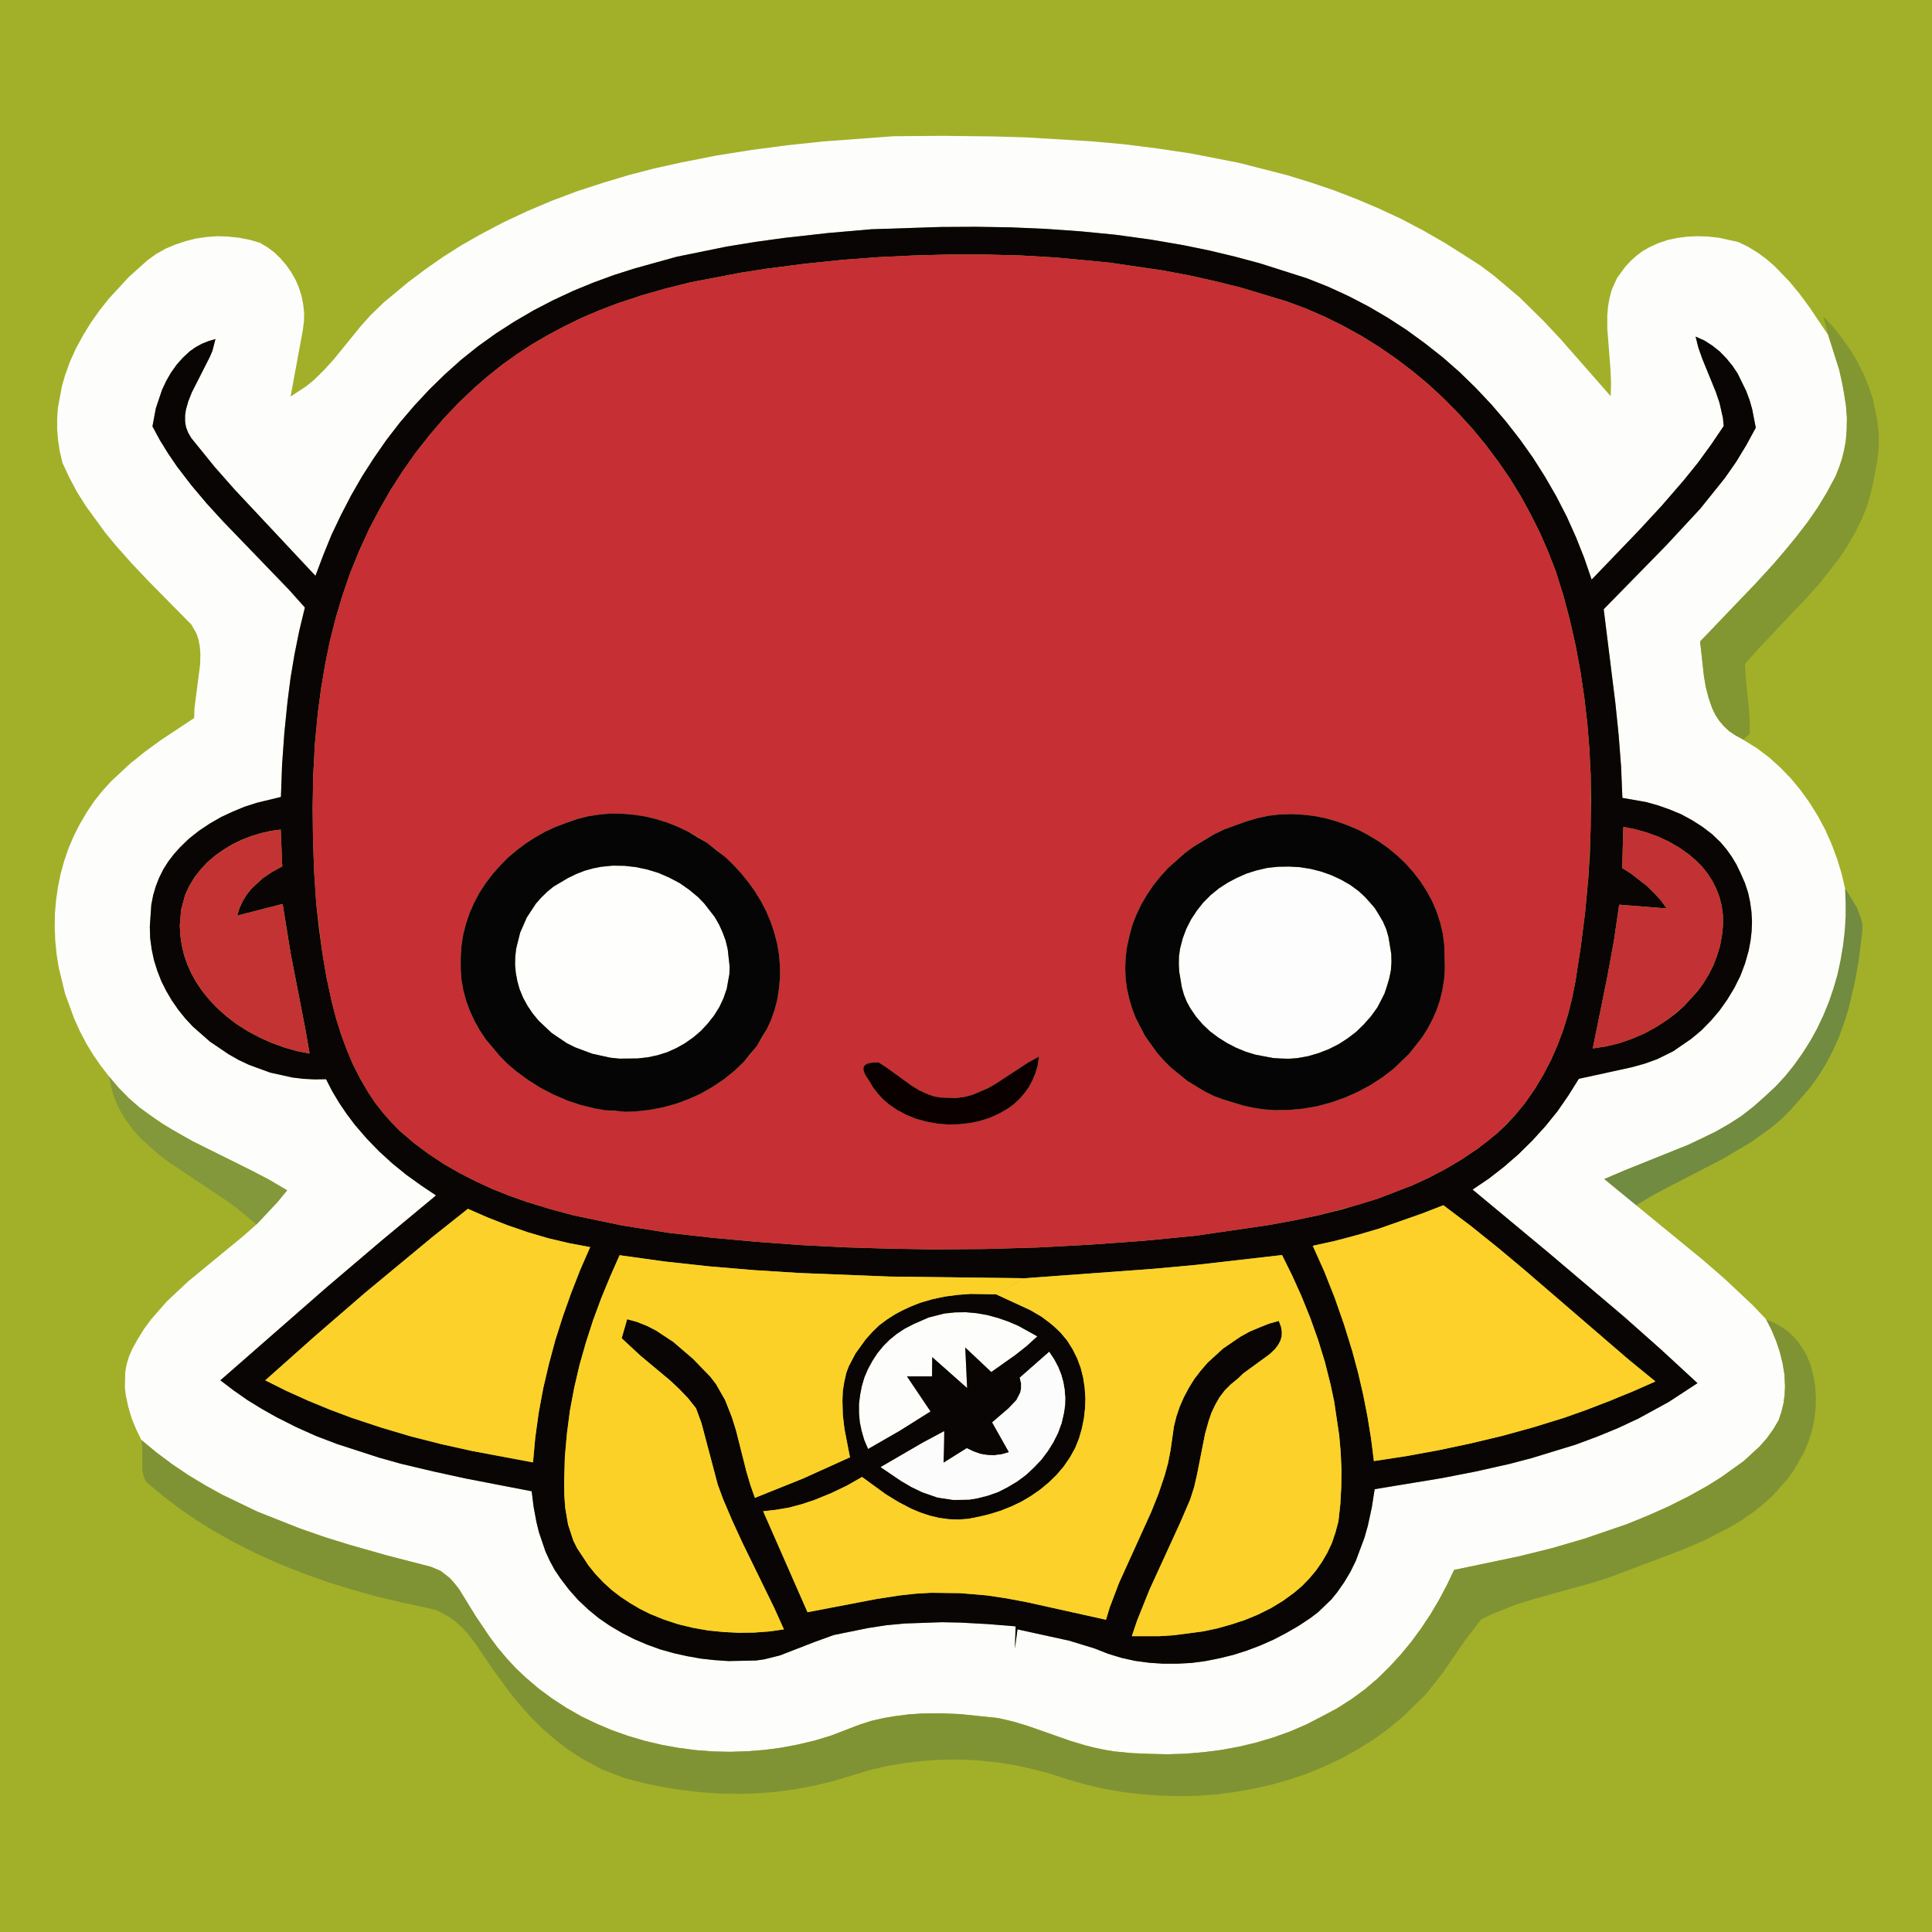 <?xml version="1.0" standalone="no"?><!DOCTYPE svg PUBLIC "-//W3C//DTD SVG 1.1//EN" "http://www.w3.org/Graphics/SVG/1.1/DTD/svg11.dtd"><svg height="1024" node-id="1" sillyvg="true" template-height="1024" template-width="1024" version="1.1" viewBox="0 0 1024 1024" width="1024" xmlns="http://www.w3.org/2000/svg" xmlns:xlink="http://www.w3.org/1999/xlink"><defs node-id="24"></defs><path d="M 0.00 0.00 L 1024.00 0.00 L 1024.00 1024.00 L 0.00 1024.00 Z" fill="#a2b029" fill-rule="nonzero" node-id="26" stroke="none" target-height="1024" target-width="1024" target-x="0" target-y="0"></path><path d="M 301.00 465.40 L 305.30 463.30 L 309.60 461.60 L 314.10 460.30 L 318.70 459.40 L 324.80 458.80 L 331.00 458.90 L 337.20 459.60 L 343.20 460.90 L 349.10 462.70 L 354.80 465.20 L 360.30 468.10 L 365.30 471.60 L 370.00 475.50 L 373.20 478.80 L 378.80 486.00 L 381.10 490.00 L 383.00 494.20 L 384.60 498.50 L 385.70 503.10 L 386.70 512.10 L 386.60 516.20 L 385.20 524.00 L 383.50 529.00 L 381.30 533.70 L 378.50 538.20 L 375.20 542.40 L 371.60 546.30 L 367.50 549.80 L 363.10 552.90 L 358.50 555.50 L 353.60 557.70 L 348.50 559.30 L 343.30 560.40 L 337.90 561.00 L 328.30 561.10 L 323.50 560.60 L 313.90 558.50 L 304.80 555.10 L 300.40 552.90 L 292.40 547.50 L 285.40 540.90 L 282.30 537.10 L 279.60 533.10 L 277.30 528.90 L 275.40 524.30 L 274.20 520.00 L 273.40 515.70 L 273.00 511.30 L 273.10 507.00 L 273.60 502.70 L 275.70 494.30 L 279.20 486.30 L 284.00 479.00 L 286.90 475.70 L 290.10 472.60 L 293.40 469.90 L 301.00 465.40 Z" fill="#fefefd" fill-rule="nonzero" node-id="28" stroke="none" target-height="102.3" target-width="113.7" target-x="273" target-y="458.8"></path><path d="M 977.90 470.70 L 984.40 481.40 L 986.50 487.10 L 987.10 490.10 L 987.10 493.20 L 985.30 508.10 L 983.30 519.70 L 979.70 535.00 L 977.30 542.50 L 974.60 549.90 L 971.40 557.00 L 967.80 563.90 L 963.70 570.50 L 959.10 576.80 L 949.20 588.10 L 944.30 593.00 L 939.10 597.50 L 927.90 605.50 L 913.00 614.30 L 885.10 628.70 L 875.90 633.60 L 867.10 638.90 L 850.20 624.90 L 861.20 620.20 L 894.80 606.70 L 902.10 603.40 L 916.20 595.80 L 922.90 591.50 L 929.20 586.60 L 941.00 575.90 L 946.20 570.30 L 951.00 564.30 L 955.40 558.10 L 959.50 551.60 L 963.20 544.90 L 966.40 538.10 L 969.30 531.00 L 971.80 523.70 L 973.90 516.40 L 975.50 508.90 L 976.80 501.30 L 977.70 493.70 L 978.20 486.00 L 978.20 478.40 L 977.90 470.70 Z" fill="#718b40" fill-rule="nonzero" node-id="30" stroke="none" target-height="168.2" target-width="136.9" target-x="850.2" target-y="470.7"></path><path d="M 484.00 701.90 L 492.20 698.30 L 500.50 696.20 L 506.10 695.60 L 511.80 695.50 L 517.50 696.00 L 523.20 697.00 L 528.80 698.50 L 534.30 700.40 L 539.70 702.70 L 549.80 708.30 L 544.10 713.50 L 538.00 718.30 L 525.40 727.20 L 511.60 714.20 L 512.60 735.70 L 494.10 719.30 L 494.00 729.50 L 480.70 729.50 L 493.20 748.10 L 476.80 758.40 L 460.10 768.00 L 458.10 763.30 L 456.70 758.50 L 455.70 753.70 L 455.30 748.90 L 455.30 744.00 L 455.90 739.20 L 456.80 734.60 L 458.20 729.90 L 460.10 725.50 L 462.40 721.30 L 465.00 717.30 L 468.10 713.50 L 471.50 710.10 L 475.30 707.00 L 479.40 704.30 L 484.00 701.90 Z" fill="#fdfdfc" fill-rule="nonzero" node-id="32" stroke="none" target-height="72.5" target-width="94.5" target-x="455.3" target-y="695.5"></path><path d="M 655.50 465.30 L 660.70 463.00 L 666.10 461.30 L 671.70 460.00 L 677.40 459.40 L 683.10 459.30 L 688.80 459.60 L 694.50 460.50 L 700.10 461.90 L 705.50 463.80 L 710.70 466.20 L 715.60 469.00 L 720.10 472.30 L 726.10 478.10 L 731.10 484.80 L 733.00 488.50 L 734.70 492.40 L 735.90 496.50 L 737.40 505.60 L 737.50 510.00 L 737.20 514.30 L 735.30 522.60 L 732.10 530.30 L 730.00 534.00 L 726.70 538.60 L 722.90 542.90 L 718.80 546.90 L 714.20 550.40 L 709.40 553.50 L 704.20 556.10 L 698.80 558.20 L 693.30 559.80 L 687.70 560.80 L 679.10 561.20 L 674.90 560.80 L 665.40 559.00 L 660.20 557.40 L 655.10 555.30 L 650.30 552.80 L 645.70 549.90 L 641.30 546.60 L 637.40 542.90 L 633.90 538.80 L 630.90 534.40 L 629.00 530.90 L 627.50 527.20 L 626.40 523.30 L 625.00 514.90 L 624.80 510.80 L 624.90 506.70 L 625.50 502.60 L 626.90 497.30 L 628.80 492.20 L 631.30 487.30 L 634.40 482.60 L 637.80 478.30 L 641.70 474.40 L 646.00 470.90 L 650.60 467.90 L 655.50 465.30 Z" fill="#fdfdfd" fill-rule="nonzero" node-id="34" stroke="none" target-height="101.9" target-width="112.7" target-x="624.8" target-y="459.3"></path><path d="M 207.40 157.00 L 216.30 149.60 L 225.50 142.70 L 234.80 136.20 L 244.40 130.10 L 254.20 124.50 L 266.70 117.90 L 279.50 111.90 L 292.50 106.40 L 305.80 101.40 L 319.30 97.00 L 332.90 92.90 L 346.70 89.30 L 360.70 86.20 L 379.40 82.50 L 398.20 79.50 L 417.10 77.00 L 436.10 75.00 L 473.60 72.20 L 499.60 72.00 L 525.90 72.30 L 543.40 72.80 L 578.50 74.90 L 596.10 76.50 L 613.50 78.70 L 630.90 81.30 L 656.60 86.30 L 682.00 92.80 L 694.40 96.60 L 706.80 100.80 L 719.00 105.50 L 731.00 110.60 L 742.80 116.10 L 754.40 122.20 L 765.90 128.80 L 777.10 135.90 L 784.70 140.80 L 791.80 146.10 L 805.40 157.60 L 818.10 170.10 L 827.20 179.80 L 853.70 210.00 L 853.90 203.10 L 853.60 195.90 L 851.90 174.20 L 851.90 167.10 L 852.30 162.40 L 853.10 157.90 L 854.30 153.50 L 857.10 147.30 L 861.50 141.30 L 864.40 138.20 L 867.40 135.50 L 870.60 133.10 L 874.10 131.10 L 878.90 128.90 L 883.90 127.20 L 889.20 126.10 L 894.60 125.40 L 900.00 125.20 L 905.50 125.40 L 911.00 126.00 L 921.40 128.30 L 926.70 130.90 L 931.60 133.90 L 936.20 137.30 L 940.60 141.10 L 948.60 149.40 L 954.10 156.10 L 959.30 163.20 L 969.00 177.60 L 974.80 195.90 L 977.50 208.60 L 978.40 214.90 L 978.90 221.30 L 978.80 227.70 L 978.30 234.00 L 977.50 238.60 L 974.80 247.90 L 972.90 252.40 L 968.40 260.80 L 963.50 268.90 L 958.10 276.70 L 946.50 291.60 L 940.20 298.70 L 930.60 309.20 L 901.10 340.00 L 903.10 358.10 L 904.10 364.10 L 905.60 369.90 L 907.50 375.40 L 909.20 378.90 L 911.30 382.10 L 913.80 385.00 L 916.60 387.60 L 931.10 396.50 L 937.60 401.40 L 943.60 406.80 L 949.30 412.70 L 954.50 419.00 L 959.20 425.60 L 963.50 432.50 L 967.40 439.80 L 970.70 447.20 L 973.60 454.90 L 976.00 462.70 L 977.90 470.70 L 978.20 478.40 L 978.20 486.00 L 977.70 493.70 L 976.80 501.30 L 975.50 508.90 L 973.90 516.40 L 971.80 523.70 L 969.30 531.00 L 966.40 538.10 L 963.20 544.90 L 959.50 551.60 L 955.40 558.10 L 951.00 564.30 L 946.20 570.30 L 941.00 575.90 L 935.30 581.20 L 929.20 586.60 L 922.90 591.50 L 916.20 595.80 L 909.20 599.80 L 894.80 606.70 L 861.20 620.20 L 850.20 624.90 L 902.70 667.90 L 914.20 677.90 L 929.10 691.90 L 936.10 699.30 L 938.90 704.80 L 941.30 710.50 L 943.30 716.40 L 944.80 722.50 L 945.80 728.50 L 946.10 734.70 L 945.90 739.30 L 945.30 743.80 L 944.20 748.30 L 942.70 752.80 L 939.70 757.80 L 936.40 762.40 L 932.60 766.70 L 924.20 774.40 L 912.50 782.80 L 905.20 787.40 L 894.80 793.20 L 884.20 798.50 L 873.40 803.30 L 862.40 807.80 L 839.90 815.50 L 822.80 820.50 L 805.50 824.80 L 770.70 832.10 L 766.90 840.10 L 762.70 848.00 L 758.20 855.60 L 753.30 863.00 L 748.00 870.20 L 742.40 877.00 L 736.40 883.50 L 730.10 889.70 L 723.40 895.40 L 716.30 900.60 L 708.80 905.40 L 701.00 909.70 L 692.40 914.00 L 683.80 917.70 L 674.90 920.90 L 665.80 923.60 L 656.60 925.80 L 647.30 927.50 L 638.00 928.70 L 628.50 929.50 L 619.00 929.80 L 600.10 929.20 L 590.70 928.30 L 580.10 926.40 L 567.30 922.70 L 544.50 914.70 L 536.80 912.40 L 529.00 910.60 L 508.80 908.50 L 498.60 908.10 L 488.40 908.20 L 475.00 909.40 L 468.30 910.60 L 461.80 912.10 L 455.30 914.20 L 440.50 919.90 L 431.90 922.50 L 423.10 924.60 L 414.20 926.30 L 405.10 927.50 L 396.10 928.20 L 387.00 928.50 L 377.80 928.30 L 368.70 927.60 L 359.60 926.40 L 350.70 924.80 L 341.80 922.70 L 333.00 920.10 L 324.50 917.10 L 316.20 913.60 L 308.10 909.70 L 300.20 905.20 L 292.70 900.30 L 285.50 895.00 L 278.60 889.10 L 273.40 884.20 L 268.50 878.90 L 263.80 873.30 L 259.40 867.40 L 252.20 856.70 L 243.20 842.10 L 240.90 839.10 L 238.40 836.40 L 233.50 832.60 L 228.30 830.40 L 205.40 824.50 L 185.30 818.80 L 172.10 814.70 L 158.90 810.10 L 136.40 801.20 L 117.70 792.20 L 108.70 787.20 L 99.90 781.90 L 91.30 776.10 L 83.00 769.90 L 74.90 763.20 L 72.20 757.60 L 69.80 751.80 L 68.00 745.70 L 66.70 739.60 L 66.20 735.40 L 66.40 727.20 L 67.10 723.20 L 68.30 719.20 L 70.00 715.20 L 73.10 709.60 L 76.40 704.30 L 80.10 699.30 L 88.30 689.90 L 99.70 679.20 L 129.00 655.10 L 135.90 649.00 L 147.00 637.20 L 152.20 630.90 L 142.50 625.20 L 132.50 620.00 L 102.10 604.90 L 92.30 599.50 L 79.80 591.40 L 73.80 586.90 L 68.20 582.00 L 62.90 576.60 L 57.90 570.70 L 53.50 565.00 L 49.40 559.10 L 45.70 553.00 L 42.40 546.70 L 39.40 540.10 L 34.50 526.70 L 31.10 512.70 L 30.00 505.70 L 29.30 498.60 L 29.00 491.50 L 29.10 484.30 L 29.70 477.30 L 30.70 470.20 L 32.10 463.30 L 34.00 456.40 L 36.30 449.70 L 39.10 443.10 L 42.40 436.60 L 46.00 430.50 L 49.90 424.70 L 54.20 419.30 L 58.80 414.20 L 68.90 404.80 L 77.10 398.20 L 85.50 392.10 L 102.90 380.60 L 103.10 375.20 L 106.10 351.90 L 106.20 346.20 L 105.90 342.60 L 105.20 339.00 L 104.10 335.70 L 101.40 331.00 L 78.90 308.20 L 69.90 298.70 L 61.20 288.90 L 55.70 282.20 L 45.50 268.20 L 40.90 260.90 L 36.80 253.20 L 33.10 245.30 L 31.70 239.30 L 30.80 233.50 L 30.30 227.70 L 30.30 221.90 L 30.70 216.10 L 32.80 204.80 L 34.40 199.20 L 37.00 191.90 L 40.20 184.80 L 44.00 177.80 L 48.10 171.10 L 52.70 164.60 L 57.60 158.40 L 68.20 146.90 L 78.20 137.90 L 82.80 134.60 L 87.80 131.80 L 93.00 129.60 L 98.40 127.80 L 104.00 126.40 L 109.60 125.60 L 115.30 125.20 L 121.00 125.40 L 126.70 126.00 L 132.30 127.10 L 137.80 128.70 L 141.80 131.10 L 145.40 133.80 L 148.70 137.00 L 151.70 140.50 L 154.30 144.20 L 156.60 148.20 L 158.40 152.40 L 159.80 156.80 L 160.70 161.30 L 161.20 165.80 L 161.10 170.40 L 160.50 175.00 L 154.00 210.20 L 162.50 204.60 L 166.40 201.40 L 171.70 196.20 L 176.80 190.60 L 191.20 172.90 L 196.30 167.20 L 203.50 160.20 L 207.40 157.00 Z M 282.80 164.50 L 272.70 170.40 L 262.90 176.70 L 253.40 183.50 L 244.40 190.70 L 235.70 198.50 L 227.40 206.60 L 219.50 215.10 L 211.90 224.00 L 204.80 233.20 L 198.20 242.70 L 191.90 252.50 L 186.10 262.60 L 180.70 273.00 L 175.70 283.50 L 171.30 294.30 L 167.20 305.20 L 124.20 259.30 L 113.80 247.50 L 101.40 232.20 L 99.70 229.30 L 98.60 226.40 L 98.10 223.40 L 98.10 220.30 L 98.50 217.30 L 99.80 212.70 L 101.70 207.90 L 111.30 189.00 L 112.60 185.90 L 114.20 179.70 L 110.50 180.80 L 107.00 182.20 L 103.70 184.00 L 100.70 186.10 L 97.00 189.50 L 93.70 193.20 L 90.70 197.40 L 88.10 201.90 L 85.90 206.60 L 82.60 216.40 L 80.80 226.00 L 84.80 233.40 L 89.20 240.50 L 93.90 247.40 L 101.50 257.30 L 109.60 266.90 L 118.10 276.20 L 153.20 312.60 L 161.60 322.00 L 158.60 334.40 L 156.10 346.80 L 154.00 359.30 L 152.40 371.80 L 150.70 388.60 L 149.50 405.50 L 148.90 422.40 L 136.10 425.50 L 129.60 427.60 L 123.30 430.20 L 117.10 433.10 L 111.20 436.50 L 105.50 440.30 L 100.30 444.40 L 95.50 449.00 L 92.20 452.70 L 89.20 456.60 L 86.60 460.70 L 84.40 465.10 L 82.60 469.70 L 81.20 474.40 L 80.20 479.50 L 79.40 491.20 L 79.60 497.30 L 80.40 503.20 L 81.60 508.90 L 83.40 514.60 L 85.50 520.00 L 88.10 525.20 L 91.10 530.30 L 94.50 535.20 L 98.20 539.80 L 102.20 544.10 L 111.30 552.10 L 121.20 558.80 L 126.50 561.80 L 132.00 564.40 L 143.20 568.50 L 155.00 571.10 L 160.90 571.80 L 166.80 572.10 L 172.80 572.00 L 176.10 578.40 L 179.80 584.60 L 183.80 590.50 L 188.10 596.20 L 194.30 603.40 L 200.90 610.20 L 208.00 616.70 L 215.40 622.70 L 223.20 628.30 L 231.10 633.60 L 202.20 657.60 L 173.50 682.00 L 116.80 731.60 L 123.90 737.00 L 131.20 742.10 L 138.70 746.70 L 146.30 751.00 L 156.80 756.30 L 167.50 761.10 L 178.50 765.30 L 201.00 772.60 L 212.40 775.80 L 229.70 779.90 L 247.10 783.70 L 281.80 790.40 L 282.80 798.50 L 284.30 806.60 L 285.60 812.00 L 289.10 822.30 L 291.40 827.30 L 294.00 832.10 L 297.10 836.70 L 301.60 842.60 L 306.50 848.10 L 311.80 853.10 L 317.40 857.70 L 323.40 861.80 L 329.70 865.50 L 336.20 868.80 L 343.00 871.70 L 349.90 874.20 L 357.00 876.20 L 364.20 877.80 L 371.50 879.10 L 378.80 879.90 L 386.10 880.40 L 400.70 880.10 L 405.00 879.50 L 413.40 877.40 L 431.70 870.30 L 441.90 866.60 L 460.10 862.90 L 469.80 861.40 L 479.50 860.50 L 499.10 859.80 L 508.90 860.00 L 523.60 860.80 L 538.30 862.00 L 537.90 873.90 L 539.30 863.60 L 566.70 869.60 L 580.10 873.70 L 587.20 876.50 L 594.40 878.70 L 601.60 880.30 L 609.10 881.30 L 616.50 881.80 L 624.00 881.80 L 631.50 881.40 L 639.00 880.40 L 646.50 878.90 L 653.80 877.10 L 661.00 874.80 L 668.10 872.10 L 675.10 869.00 L 681.80 865.50 L 688.20 861.80 L 694.40 857.70 L 698.50 854.60 L 705.60 847.80 L 708.70 844.00 L 712.40 838.70 L 715.70 833.20 L 718.60 827.30 L 723.20 815.00 L 725.00 808.60 L 727.10 798.90 L 728.60 789.30 L 764.40 783.40 L 782.30 779.90 L 800.10 775.90 L 811.90 772.80 L 835.10 765.70 L 846.40 761.50 L 857.60 756.90 L 868.50 751.80 L 884.40 743.10 L 899.70 733.10 L 880.40 715.30 L 860.80 697.90 L 820.80 664.00 L 780.50 630.50 L 789.10 624.70 L 797.20 618.40 L 804.90 611.70 L 812.20 604.50 L 819.10 596.90 L 825.50 589.00 L 831.30 580.60 L 836.80 571.80 L 864.70 565.70 L 871.60 563.80 L 878.30 561.40 L 886.80 557.20 L 896.40 550.60 L 901.80 546.10 L 906.80 541.00 L 911.40 535.60 L 915.50 529.80 L 919.20 523.70 L 922.40 517.30 L 924.90 510.70 L 926.80 504.00 L 927.80 498.80 L 928.40 493.60 L 928.60 488.40 L 928.30 483.20 L 927.60 478.10 L 926.50 473.00 L 924.80 467.90 L 922.60 462.90 L 920.40 458.30 L 917.90 454.10 L 915.10 450.20 L 912.00 446.50 L 907.40 442.10 L 902.30 438.20 L 896.80 434.70 L 891.10 431.60 L 885.10 429.10 L 878.90 426.90 L 872.50 425.10 L 859.90 422.90 L 859.20 406.10 L 857.90 389.40 L 856.20 372.80 L 850.00 322.90 L 883.10 289.10 L 901.10 269.70 L 914.20 253.40 L 920.20 244.80 L 925.60 235.90 L 930.60 226.70 L 928.70 216.90 L 927.30 212.00 L 925.50 207.20 L 921.00 198.00 L 918.20 193.80 L 915.00 189.90 L 911.50 186.30 L 907.60 183.20 L 903.40 180.50 L 898.70 178.40 L 900.20 184.40 L 902.30 190.30 L 909.40 207.70 L 911.40 213.60 L 913.20 221.60 L 913.60 225.80 L 906.90 235.70 L 899.90 245.30 L 892.40 254.60 L 880.70 268.10 L 868.50 281.30 L 843.60 307.20 L 839.70 295.80 L 835.30 284.70 L 830.40 273.80 L 824.90 263.10 L 818.90 252.70 L 812.50 242.60 L 805.60 232.90 L 798.20 223.40 L 790.40 214.30 L 782.20 205.60 L 773.70 197.30 L 764.70 189.40 L 755.30 182.00 L 745.70 175.00 L 735.70 168.50 L 725.30 162.40 L 714.70 156.90 L 703.80 151.90 L 692.70 147.50 L 667.90 139.60 L 654.50 136.00 L 641.10 132.80 L 627.50 130.00 L 609.40 126.90 L 591.10 124.40 L 572.70 122.60 L 554.20 121.30 L 535.80 120.50 L 517.20 120.20 L 498.70 120.30 L 461.90 121.50 L 438.90 123.50 L 415.70 126.10 L 400.40 128.20 L 385.10 130.70 L 358.60 136.10 L 336.30 142.30 L 325.30 145.80 L 314.40 149.80 L 303.70 154.20 L 293.20 159.10 L 282.80 164.50 Z" fill="#fdfefc" fill-rule="nonzero" node-id="36" stroke="none" target-height="857.8" target-width="949.9" target-x="29" target-y="72"></path><path d="M 282.80 164.50 L 293.20 159.10 L 303.70 154.20 L 314.40 149.80 L 325.30 145.80 L 336.30 142.30 L 358.60 136.10 L 385.10 130.70 L 400.40 128.20 L 415.70 126.10 L 438.90 123.50 L 461.90 121.50 L 498.70 120.30 L 517.20 120.20 L 535.80 120.50 L 554.20 121.30 L 572.70 122.60 L 591.10 124.40 L 609.40 126.90 L 627.50 130.00 L 641.10 132.80 L 654.50 136.00 L 667.90 139.60 L 692.70 147.50 L 703.80 151.90 L 714.70 156.90 L 725.30 162.40 L 735.70 168.50 L 745.70 175.00 L 755.30 182.00 L 764.70 189.40 L 773.70 197.30 L 782.20 205.60 L 790.40 214.30 L 798.20 223.40 L 805.60 232.90 L 812.50 242.60 L 818.90 252.70 L 824.90 263.10 L 830.40 273.80 L 835.30 284.70 L 839.70 295.80 L 843.60 307.20 L 868.50 281.30 L 880.70 268.10 L 892.40 254.60 L 899.90 245.30 L 906.90 235.70 L 913.60 225.80 L 913.20 221.60 L 911.40 213.60 L 909.40 207.70 L 902.30 190.30 L 900.20 184.40 L 898.70 178.40 L 903.40 180.50 L 907.60 183.20 L 911.50 186.30 L 915.00 189.90 L 918.20 193.80 L 921.00 198.00 L 925.50 207.20 L 927.30 212.00 L 928.70 216.90 L 930.60 226.70 L 925.60 235.90 L 920.20 244.80 L 914.20 253.40 L 901.10 269.70 L 883.10 289.10 L 850.00 322.90 L 856.20 372.80 L 857.90 389.40 L 859.20 406.10 L 859.90 422.90 L 872.50 425.10 L 878.90 426.90 L 885.10 429.10 L 891.10 431.60 L 896.80 434.70 L 902.30 438.20 L 907.40 442.10 L 912.00 446.50 L 915.10 450.20 L 917.90 454.10 L 920.40 458.30 L 922.60 462.90 L 924.80 467.90 L 926.50 473.00 L 927.60 478.10 L 928.30 483.20 L 928.60 488.40 L 928.40 493.60 L 927.80 498.80 L 926.80 504.00 L 924.90 510.70 L 922.40 517.30 L 919.20 523.70 L 915.50 529.80 L 911.40 535.60 L 906.80 541.00 L 901.80 546.10 L 896.40 550.60 L 886.80 557.20 L 878.30 561.40 L 871.60 563.80 L 864.70 565.70 L 836.80 571.80 L 831.30 580.60 L 825.50 589.00 L 819.10 596.90 L 812.20 604.50 L 804.90 611.70 L 797.20 618.40 L 789.10 624.70 L 780.50 630.50 L 820.80 664.00 L 860.80 697.90 L 880.40 715.30 L 899.70 733.10 L 884.40 743.10 L 868.50 751.80 L 857.60 756.90 L 846.40 761.50 L 835.10 765.70 L 811.90 772.80 L 800.10 775.90 L 782.30 779.90 L 764.40 783.40 L 728.60 789.30 L 727.10 798.90 L 725.00 808.60 L 723.20 815.00 L 718.60 827.30 L 715.70 833.20 L 712.40 838.70 L 708.70 844.00 L 705.60 847.80 L 698.50 854.60 L 694.40 857.70 L 688.20 861.80 L 681.80 865.50 L 675.10 869.00 L 668.10 872.10 L 661.00 874.80 L 653.80 877.10 L 646.50 878.90 L 639.00 880.40 L 631.50 881.40 L 624.00 881.80 L 616.50 881.80 L 609.10 881.30 L 601.60 880.30 L 594.40 878.70 L 587.20 876.50 L 580.10 873.70 L 566.70 869.60 L 539.30 863.60 L 537.90 873.90 L 538.30 862.00 L 523.60 860.80 L 508.90 860.00 L 499.10 859.80 L 479.50 860.50 L 469.80 861.40 L 460.10 862.90 L 441.90 866.60 L 431.70 870.30 L 413.40 877.40 L 405.00 879.50 L 400.70 880.10 L 386.10 880.40 L 378.80 879.90 L 371.50 879.10 L 364.20 877.80 L 357.00 876.20 L 349.90 874.20 L 343.00 871.70 L 336.20 868.80 L 329.70 865.50 L 323.40 861.80 L 317.40 857.70 L 311.80 853.10 L 306.50 848.10 L 301.60 842.60 L 297.10 836.70 L 294.00 832.10 L 291.40 827.30 L 289.10 822.30 L 285.60 812.00 L 284.30 806.60 L 282.80 798.50 L 281.80 790.40 L 247.10 783.70 L 229.70 779.90 L 212.40 775.80 L 201.00 772.60 L 178.50 765.30 L 167.50 761.10 L 156.80 756.30 L 146.30 751.00 L 138.70 746.70 L 131.20 742.10 L 123.90 737.00 L 116.80 731.60 L 173.50 682.00 L 202.20 657.60 L 231.10 633.60 L 223.20 628.30 L 215.40 622.70 L 208.00 616.70 L 200.90 610.20 L 194.30 603.40 L 188.10 596.20 L 183.80 590.50 L 179.80 584.60 L 176.10 578.40 L 172.80 572.00 L 166.80 572.10 L 160.90 571.80 L 155.00 571.10 L 143.20 568.50 L 132.00 564.40 L 126.50 561.80 L 121.20 558.80 L 111.30 552.10 L 102.20 544.10 L 98.20 539.80 L 94.50 535.20 L 91.10 530.30 L 88.10 525.20 L 85.50 520.00 L 83.40 514.60 L 81.60 508.90 L 80.40 503.20 L 79.60 497.30 L 79.40 491.20 L 80.20 479.50 L 81.20 474.40 L 82.60 469.70 L 84.40 465.10 L 86.60 460.70 L 89.20 456.60 L 92.20 452.70 L 95.50 449.00 L 100.30 444.40 L 105.50 440.30 L 111.20 436.50 L 117.10 433.10 L 123.30 430.20 L 129.60 427.60 L 136.10 425.50 L 148.90 422.40 L 149.50 405.50 L 150.70 388.60 L 152.40 371.80 L 154.00 359.30 L 156.10 346.80 L 158.60 334.40 L 161.60 322.00 L 153.20 312.60 L 118.10 276.20 L 109.60 266.90 L 101.50 257.30 L 93.90 247.40 L 89.20 240.50 L 84.80 233.40 L 80.80 226.00 L 82.60 216.40 L 85.90 206.60 L 88.10 201.90 L 90.70 197.40 L 93.70 193.20 L 97.00 189.50 L 100.70 186.10 L 103.70 184.00 L 107.00 182.20 L 110.50 180.80 L 114.20 179.70 L 112.60 185.90 L 111.30 189.00 L 101.70 207.90 L 99.80 212.70 L 98.50 217.30 L 98.10 220.30 L 98.10 223.40 L 98.60 226.40 L 99.70 229.30 L 101.40 232.20 L 113.80 247.50 L 124.20 259.30 L 167.20 305.20 L 171.30 294.30 L 175.70 283.50 L 180.70 273.00 L 186.10 262.60 L 191.90 252.50 L 198.20 242.70 L 204.80 233.20 L 211.90 224.00 L 219.50 215.10 L 227.40 206.60 L 235.70 198.50 L 244.40 190.70 L 253.40 183.50 L 262.90 176.70 L 272.70 170.40 L 282.80 164.50 Z M 446.70 137.70 L 426.50 139.80 L 406.30 142.40 L 392.80 144.50 L 366.10 149.60 L 352.90 152.90 L 339.90 156.60 L 327.00 160.90 L 317.60 164.50 L 308.20 168.50 L 299.00 173.00 L 290.00 177.80 L 281.80 182.60 L 273.90 187.80 L 266.30 193.20 L 258.90 199.10 L 251.80 205.20 L 243.20 213.40 L 235.10 221.90 L 227.50 230.80 L 220.20 240.10 L 213.40 249.80 L 207.00 259.70 L 201.20 269.90 L 195.70 280.30 L 190.40 291.90 L 185.60 303.70 L 181.50 315.60 L 177.90 327.70 L 174.80 340.00 L 172.30 352.30 L 170.20 364.80 L 168.50 377.40 L 166.90 394.30 L 166.00 411.20 L 165.70 428.20 L 165.90 445.20 L 166.50 462.00 L 167.60 478.80 L 169.00 491.60 L 170.80 504.70 L 173.00 517.80 L 175.80 530.80 L 178.00 539.30 L 180.60 547.70 L 183.60 555.90 L 187.00 564.00 L 190.90 571.70 L 195.30 579.20 L 198.90 584.60 L 202.90 589.70 L 207.30 594.70 L 212.00 599.50 L 219.50 605.90 L 227.30 611.70 L 235.30 617.00 L 243.70 621.80 L 252.30 626.20 L 261.00 630.20 L 270.00 633.80 L 279.10 637.00 L 291.50 640.80 L 304.10 644.20 L 329.60 649.50 L 354.90 653.50 L 378.10 656.10 L 401.20 658.20 L 424.40 659.90 L 447.60 661.10 L 470.80 661.80 L 494.10 662.20 L 522.00 662.00 L 549.90 661.20 L 577.80 659.70 L 605.60 657.70 L 633.40 655.00 L 672.50 649.30 L 685.60 646.90 L 698.50 644.20 L 711.40 641.00 L 730.30 635.30 L 748.70 628.20 L 757.60 624.10 L 766.30 619.50 L 774.90 614.40 L 783.20 608.80 L 793.60 600.60 L 798.40 596.00 L 802.90 591.20 L 808.40 584.50 L 813.40 577.30 L 817.90 569.80 L 822.00 562.00 L 825.50 554.00 L 828.60 545.70 L 831.20 537.30 L 833.30 528.80 L 835.00 520.20 L 837.80 502.10 L 840.10 484.00 L 841.80 465.70 L 842.70 451.90 L 843.30 424.40 L 843.10 410.70 L 842.40 396.90 L 841.30 383.30 L 839.70 369.60 L 837.70 356.10 L 835.20 342.60 L 832.20 329.20 L 828.70 315.90 L 824.60 302.80 L 820.60 292.50 L 816.20 282.40 L 811.30 272.60 L 806.00 262.90 L 800.20 253.50 L 794.00 244.50 L 787.40 235.70 L 780.40 227.20 L 773.00 219.10 L 765.30 211.30 L 757.20 203.80 L 748.80 196.80 L 740.00 190.10 L 731.00 183.90 L 721.70 178.10 L 712.10 172.80 L 702.20 167.90 L 692.10 163.50 L 681.80 159.70 L 657.60 152.40 L 643.90 149.00 L 630.00 145.90 L 616.10 143.30 L 588.10 139.20 L 559.90 136.50 L 541.00 135.40 L 522.10 134.90 L 503.20 134.90 L 484.30 135.40 L 465.50 136.30 L 446.70 137.70 Z M 95.30 490.60 L 95.60 496.10 L 96.40 501.30 L 97.60 506.30 L 99.30 511.20 L 101.40 515.90 L 103.90 520.40 L 106.70 524.60 L 109.90 528.70 L 114.60 533.80 L 119.80 538.50 L 125.40 542.80 L 131.40 546.60 L 137.60 549.90 L 144.10 552.80 L 150.70 555.20 L 157.40 557.10 L 164.10 558.40 L 161.80 545.20 L 154.10 505.60 L 149.80 479.10 L 125.70 485.30 L 127.00 481.20 L 128.70 477.50 L 130.80 474.10 L 133.30 471.00 L 139.10 465.60 L 144.10 462.20 L 149.60 459.20 L 148.80 439.70 L 143.50 440.40 L 138.30 441.60 L 133.00 443.20 L 127.90 445.20 L 123.00 447.60 L 118.40 450.40 L 114.00 453.50 L 109.90 457.00 L 106.30 460.90 L 103.00 465.10 L 100.30 469.60 L 98.10 474.40 L 96.00 482.10 L 95.30 490.60 Z M 860.40 438.30 L 859.80 460.10 L 864.30 462.90 L 872.80 469.50 L 876.60 473.20 L 880.20 477.10 L 883.40 481.50 L 858.20 479.50 L 855.40 498.70 L 851.90 517.70 L 844.20 555.70 L 851.30 554.60 L 858.30 552.90 L 865.20 550.50 L 871.90 547.60 L 878.20 544.10 L 884.30 540.10 L 888.60 536.80 L 892.60 533.20 L 899.80 525.30 L 903.00 520.90 L 905.70 516.40 L 908.10 511.70 L 910.00 506.70 L 911.60 501.60 L 912.60 496.30 L 913.20 490.90 L 913.20 485.10 L 912.50 480.00 L 911.30 475.30 L 909.60 470.90 L 907.50 466.80 L 905.00 462.90 L 902.10 459.30 L 898.80 456.00 L 895.20 452.90 L 890.10 449.30 L 884.60 446.10 L 878.80 443.40 L 872.70 441.20 L 866.60 439.50 L 860.40 438.30 Z M 695.80 660.30 L 701.90 673.90 L 707.40 687.80 L 712.30 701.80 L 716.70 716.00 L 719.80 727.50 L 722.50 739.10 L 724.80 750.80 L 726.70 762.50 L 728.20 774.40 L 745.20 771.80 L 762.20 768.70 L 779.20 765.10 L 796.00 761.10 L 812.70 756.50 L 829.20 751.40 L 853.50 742.50 L 877.40 732.20 L 863.20 720.60 L 807.80 672.90 L 793.80 661.20 L 779.60 649.80 L 765.00 638.80 L 753.70 643.20 L 730.90 651.20 L 719.30 654.60 L 707.60 657.70 L 695.80 660.30 Z M 140.60 731.60 L 151.80 737.20 L 163.10 742.30 L 174.50 747.00 L 186.20 751.40 L 201.90 756.60 L 217.70 761.30 L 233.80 765.40 L 250.00 769.00 L 282.50 775.10 L 283.70 762.00 L 285.50 748.90 L 287.90 735.90 L 290.90 723.10 L 294.30 710.40 L 298.30 697.80 L 302.70 685.40 L 307.50 673.10 L 312.80 661.00 L 301.60 658.90 L 290.60 656.30 L 279.70 653.10 L 269.00 649.40 L 258.50 645.30 L 248.00 640.70 L 229.60 655.30 L 193.50 685.20 L 166.90 708.20 L 140.60 731.60 Z M 328.40 665.30 L 323.40 676.60 L 318.70 688.00 L 314.40 699.60 L 310.60 711.40 L 307.20 723.30 L 304.40 735.30 L 302.10 747.50 L 300.50 759.70 L 299.40 772.10 L 299.00 785.60 L 299.10 792.50 L 299.60 799.30 L 301.10 808.10 L 303.90 816.60 L 305.90 820.60 L 311.90 829.70 L 315.70 834.40 L 319.90 838.80 L 324.30 842.80 L 329.00 846.40 L 339.10 852.70 L 344.50 855.40 L 351.90 858.40 L 359.50 860.90 L 367.40 862.80 L 375.40 864.20 L 383.50 865.00 L 391.60 865.40 L 399.70 865.30 L 407.70 864.70 L 415.50 863.60 L 410.30 852.10 L 393.60 817.90 L 388.30 806.40 L 383.30 794.70 L 380.40 786.80 L 371.80 754.30 L 368.90 746.40 L 364.70 741.10 L 360.00 736.20 L 355.10 731.60 L 339.40 718.50 L 329.50 709.30 L 332.40 699.20 L 337.80 700.70 L 342.80 702.70 L 347.70 705.20 L 356.80 711.20 L 367.30 720.20 L 376.50 729.70 L 379.50 733.60 L 384.30 742.00 L 387.90 751.10 L 390.10 758.10 L 395.60 779.90 L 397.70 787.00 L 400.10 793.90 L 425.50 783.70 L 450.50 772.40 L 447.60 757.50 L 446.70 749.90 L 446.50 742.30 L 446.70 737.20 L 447.50 732.30 L 448.60 727.50 L 449.90 724.10 L 453.40 717.40 L 458.90 709.80 L 462.30 706.00 L 465.90 702.50 L 469.90 699.50 L 478.40 694.30 L 487.70 690.50 L 494.20 688.60 L 500.80 687.20 L 507.60 686.30 L 514.40 685.80 L 527.90 686.00 L 546.10 694.40 L 551.90 697.80 L 555.50 700.30 L 562.10 706.30 L 565.60 710.50 L 568.50 715.10 L 570.90 719.90 L 572.80 725.00 L 574.10 730.20 L 574.90 735.50 L 575.30 741.00 L 575.10 746.40 L 574.50 751.80 L 573.40 757.20 L 571.90 762.40 L 569.90 767.40 L 567.00 772.60 L 563.70 777.40 L 559.90 781.90 L 555.70 785.90 L 551.20 789.60 L 546.30 793.00 L 541.20 796.00 L 535.90 798.50 L 530.40 800.70 L 519.00 804.00 L 513.30 805.00 L 508.00 805.40 L 502.80 805.20 L 497.70 804.50 L 492.70 803.30 L 487.90 801.70 L 483.10 799.70 L 476.20 796.10 L 469.50 792.00 L 456.90 782.90 L 448.70 787.50 L 440.30 791.50 L 431.70 795.00 L 425.10 797.20 L 418.40 799.00 L 411.50 800.20 L 404.50 801.00 L 428.00 854.50 L 464.60 847.50 L 476.90 845.60 L 485.10 844.70 L 493.40 844.20 L 508.90 844.40 L 523.10 845.60 L 533.70 847.20 L 544.30 849.20 L 586.20 858.50 L 588.20 851.90 L 593.10 839.00 L 610.20 801.30 L 614.00 791.80 L 617.30 782.00 L 619.10 775.40 L 620.40 768.70 L 622.20 756.10 L 623.50 750.80 L 625.30 745.50 L 627.50 740.50 L 630.10 735.60 L 633.00 730.90 L 636.40 726.50 L 640.00 722.30 L 648.20 714.80 L 657.40 708.50 L 662.30 705.80 L 667.30 703.50 L 672.50 701.60 L 677.80 700.10 L 679.00 703.30 L 679.40 706.00 L 679.30 708.40 L 678.60 710.70 L 677.40 712.90 L 675.90 714.90 L 673.00 717.70 L 659.00 727.90 L 656.30 730.50 L 652.40 733.70 L 649.10 737.00 L 646.30 740.70 L 644.10 744.60 L 642.10 748.80 L 640.60 753.20 L 638.70 760.00 L 634.50 781.30 L 632.90 788.30 L 630.80 794.80 L 625.60 806.90 L 609.20 842.70 L 602.70 858.90 L 599.90 867.20 L 614.50 867.20 L 622.20 866.70 L 637.50 864.70 L 645.10 863.10 L 652.60 861.00 L 659.90 858.60 L 666.90 855.70 L 673.70 852.30 L 680.10 848.40 L 686.00 844.10 L 690.20 840.50 L 694.00 836.60 L 697.50 832.40 L 700.70 827.80 L 703.50 823.00 L 705.90 817.90 L 707.80 812.30 L 709.40 806.30 L 710.40 797.20 L 710.90 788.00 L 711.00 778.90 L 710.60 769.80 L 709.80 760.70 L 707.10 742.60 L 705.20 733.70 L 702.20 721.80 L 698.60 710.10 L 694.50 698.60 L 689.90 687.20 L 684.90 676.10 L 679.50 665.20 L 634.10 670.40 L 611.30 672.50 L 543.00 677.50 L 471.30 676.60 L 423.50 674.70 L 399.70 673.20 L 375.90 671.20 L 352.10 668.60 L 328.40 665.30 Z M 484.00 701.90 L 479.40 704.30 L 475.30 707.00 L 471.50 710.10 L 468.10 713.50 L 465.00 717.30 L 462.40 721.30 L 460.10 725.50 L 458.20 729.90 L 456.80 734.60 L 455.90 739.20 L 455.30 744.00 L 455.30 748.90 L 455.70 753.70 L 456.70 758.50 L 458.10 763.30 L 460.10 768.00 L 476.80 758.40 L 493.20 748.10 L 480.70 729.50 L 494.00 729.50 L 494.10 719.30 L 512.60 735.70 L 511.60 714.20 L 525.40 727.20 L 538.00 718.30 L 544.10 713.50 L 549.80 708.30 L 539.70 702.70 L 534.30 700.40 L 528.80 698.50 L 523.20 697.00 L 517.50 696.00 L 511.80 695.50 L 506.10 695.60 L 500.50 696.20 L 492.20 698.30 L 484.00 701.90 Z M 540.50 730.20 L 541.20 733.20 L 541.20 735.80 L 540.80 738.00 L 538.70 742.10 L 534.50 746.50 L 525.90 753.90 L 534.80 769.70 L 530.90 770.80 L 527.10 771.30 L 523.30 771.20 L 519.70 770.60 L 516.00 769.30 L 512.40 767.60 L 500.10 775.30 L 500.40 758.60 L 489.00 764.70 L 466.80 777.60 L 477.40 784.80 L 483.00 788.10 L 488.80 790.90 L 496.90 793.70 L 505.50 795.00 L 513.90 794.80 L 518.10 794.10 L 523.60 792.70 L 529.00 790.80 L 534.10 788.20 L 539.10 785.20 L 543.70 781.80 L 547.90 777.90 L 551.90 773.70 L 555.30 769.20 L 558.30 764.40 L 560.80 759.40 L 562.70 754.20 L 563.90 748.90 L 564.50 744.90 L 564.60 740.80 L 564.30 736.70 L 563.60 732.60 L 562.50 728.60 L 560.90 724.60 L 558.80 720.60 L 556.10 716.50 L 540.50 730.20 Z" fill="#080504" fill-rule="nonzero" node-id="38" stroke="none" target-height="761.6" target-width="851.2" target-x="79.4" target-y="120.2"></path><path d="M 446.70 137.70 L 465.50 136.30 L 484.30 135.40 L 503.20 134.90 L 522.10 134.90 L 541.00 135.40 L 559.90 136.50 L 588.10 139.20 L 616.10 143.30 L 630.00 145.90 L 643.90 149.00 L 657.60 152.40 L 681.80 159.70 L 692.10 163.50 L 702.20 167.90 L 712.10 172.80 L 721.70 178.10 L 731.00 183.90 L 740.00 190.10 L 748.80 196.80 L 757.20 203.80 L 765.30 211.30 L 773.00 219.10 L 780.40 227.20 L 787.40 235.70 L 794.00 244.50 L 800.20 253.50 L 806.00 262.90 L 811.30 272.60 L 816.20 282.40 L 820.60 292.50 L 824.60 302.80 L 828.70 315.90 L 832.20 329.20 L 835.20 342.60 L 837.70 356.10 L 839.70 369.60 L 841.30 383.30 L 842.40 396.90 L 843.10 410.70 L 843.20 438.20 L 841.80 465.70 L 840.10 484.00 L 837.80 502.10 L 835.00 520.20 L 833.30 528.80 L 831.20 537.30 L 828.60 545.70 L 825.50 554.00 L 822.00 562.00 L 817.90 569.80 L 813.40 577.30 L 808.40 584.50 L 802.90 591.20 L 793.60 600.60 L 788.60 604.80 L 783.20 608.80 L 774.90 614.40 L 766.30 619.50 L 757.60 624.10 L 748.70 628.20 L 730.30 635.30 L 720.90 638.30 L 698.50 644.20 L 685.60 646.90 L 672.50 649.30 L 633.40 655.00 L 605.60 657.70 L 577.80 659.70 L 549.90 661.20 L 522.00 662.00 L 494.10 662.20 L 470.80 661.80 L 447.60 661.10 L 424.40 659.90 L 401.20 658.20 L 378.10 656.10 L 354.90 653.50 L 329.60 649.50 L 304.10 644.20 L 291.50 640.80 L 279.10 637.00 L 270.00 633.80 L 261.00 630.20 L 252.30 626.20 L 243.70 621.80 L 235.30 617.00 L 227.30 611.70 L 219.50 605.90 L 212.00 599.50 L 207.30 594.70 L 202.90 589.70 L 198.90 584.60 L 195.30 579.20 L 190.90 571.70 L 187.00 564.00 L 183.60 555.90 L 180.60 547.70 L 178.00 539.30 L 175.80 530.80 L 173.00 517.80 L 170.80 504.70 L 167.60 478.80 L 166.50 462.00 L 165.90 445.20 L 165.70 428.20 L 166.00 411.20 L 166.90 394.30 L 168.50 377.40 L 170.20 364.80 L 172.30 352.30 L 174.80 340.00 L 177.90 327.70 L 181.50 315.60 L 185.60 303.70 L 190.40 291.90 L 195.70 280.30 L 201.20 269.90 L 207.00 259.70 L 213.40 249.80 L 220.20 240.10 L 227.50 230.80 L 235.10 221.90 L 243.20 213.40 L 251.80 205.20 L 258.90 199.10 L 266.30 193.20 L 273.90 187.80 L 281.80 182.60 L 290.00 177.80 L 299.00 173.00 L 308.20 168.50 L 317.60 164.50 L 327.00 160.90 L 339.90 156.60 L 352.90 152.90 L 366.10 149.60 L 392.80 144.50 L 406.30 142.40 L 426.50 139.80 L 446.70 137.70 Z M 300.00 436.20 L 294.40 438.30 L 289.00 440.80 L 283.70 443.80 L 278.60 447.10 L 273.80 450.70 L 269.20 454.60 L 265.00 458.90 L 261.00 463.40 L 257.40 468.20 L 254.10 473.20 L 251.30 478.50 L 248.90 483.90 L 247.00 489.60 L 245.50 495.40 L 244.60 501.30 L 244.20 507.40 L 244.20 513.50 L 244.60 519.30 L 245.60 525.00 L 247.10 530.50 L 249.10 535.90 L 251.50 541.10 L 254.30 546.10 L 257.50 550.90 L 265.00 559.80 L 273.60 567.80 L 279.90 572.40 L 286.50 576.60 L 293.50 580.20 L 300.70 583.30 L 307.90 585.70 L 315.30 587.50 L 325.90 589.00 L 336.70 589.10 L 343.90 588.30 L 351.00 587.00 L 358.00 585.10 L 364.80 582.60 L 371.30 579.70 L 377.60 576.10 L 383.60 572.10 L 389.20 567.60 L 394.30 562.70 L 397.80 558.70 L 403.90 550.00 L 406.50 545.30 L 408.70 540.50 L 410.50 535.40 L 411.90 530.10 L 412.80 524.50 L 413.40 518.30 L 413.40 512.10 L 412.90 506.10 L 411.90 500.20 L 410.40 494.40 L 408.50 488.70 L 406.20 483.20 L 403.40 477.80 L 400.30 472.70 L 396.80 467.80 L 393.00 463.10 L 388.90 458.60 L 379.80 450.50 L 369.80 443.60 L 364.50 440.70 L 359.00 438.10 L 353.40 435.90 L 347.60 434.10 L 341.70 432.70 L 335.80 431.80 L 329.90 431.30 L 323.90 431.20 L 317.90 431.70 L 311.90 432.60 L 306.00 434.10 L 300.00 436.20 Z M 660.20 435.50 L 648.90 439.60 L 643.50 442.20 L 633.00 448.40 L 628.20 452.00 L 619.20 460.00 L 615.10 464.50 L 611.40 469.10 L 608.00 474.10 L 605.00 479.20 L 602.40 484.60 L 600.20 490.20 L 598.50 496.00 L 597.30 502.10 L 596.60 507.70 L 596.40 513.20 L 596.60 518.60 L 597.30 523.90 L 598.50 529.20 L 600.00 534.40 L 601.90 539.40 L 606.90 549.10 L 613.20 557.90 L 616.80 562.00 L 620.70 565.90 L 629.20 572.80 L 638.50 578.50 L 643.40 580.90 L 648.50 582.80 L 659.10 586.00 L 664.60 587.20 L 670.10 588.00 L 675.70 588.40 L 683.20 588.30 L 690.70 587.60 L 698.20 586.30 L 705.60 584.30 L 712.70 581.80 L 719.70 578.70 L 726.40 575.10 L 732.70 571.00 L 738.70 566.40 L 746.80 558.60 L 753.60 550.00 L 756.60 545.30 L 759.20 540.40 L 761.40 535.40 L 763.20 530.10 L 764.50 524.70 L 765.40 519.20 L 765.80 513.40 L 765.50 501.00 L 764.70 494.80 L 763.30 488.90 L 761.40 483.10 L 759.00 477.50 L 756.10 472.20 L 752.80 467.10 L 749.10 462.30 L 745.00 457.70 L 740.60 453.50 L 735.90 449.60 L 730.80 446.00 L 725.50 442.80 L 720.10 439.90 L 714.40 437.50 L 708.60 435.40 L 702.60 433.70 L 696.60 432.50 L 690.50 431.80 L 684.40 431.50 L 678.20 431.70 L 672.20 432.40 L 666.20 433.70 L 660.20 435.50 Z M 460.50 572.60 L 462.70 576.30 L 465.20 579.50 L 467.90 582.50 L 471.00 585.20 L 475.50 588.30 L 480.40 590.90 L 485.60 593.00 L 491.10 594.50 L 496.60 595.50 L 502.30 596.00 L 508.00 595.90 L 513.60 595.30 L 519.10 594.20 L 524.50 592.50 L 529.40 590.30 L 534.10 587.60 L 537.40 585.20 L 540.30 582.50 L 542.90 579.50 L 545.30 576.20 L 547.20 572.60 L 548.80 568.80 L 550.00 564.60 L 550.70 560.00 L 544.90 563.20 L 527.60 574.50 L 523.60 576.80 L 515.40 580.30 L 511.20 581.40 L 506.70 582.00 L 498.40 581.70 L 495.00 581.10 L 491.80 580.00 L 487.20 577.90 L 482.70 575.10 L 470.00 565.90 L 465.70 563.10 L 462.30 563.20 L 460.10 563.60 L 458.70 564.30 L 457.90 565.20 L 457.60 566.30 L 457.80 567.80 L 458.70 569.80 L 460.50 572.60 Z" fill="#c62f34" fill-rule="nonzero" node-id="40" stroke="none" target-height="527.3" target-width="677.5" target-x="165.7" target-y="134.9"></path><path d="M 966.40 167.70 L 971.60 173.30 L 976.30 179.20 L 980.70 185.40 L 984.60 192.00 L 988.00 198.80 L 990.80 205.80 L 992.60 211.20 L 994.90 222.20 L 995.60 227.80 L 995.80 233.40 L 995.60 239.10 L 994.90 244.80 L 992.60 256.90 L 991.10 263.10 L 989.30 269.00 L 987.00 274.70 L 983.40 282.00 L 979.30 289.10 L 974.80 296.00 L 964.60 309.00 L 959.00 315.30 L 933.10 342.70 L 924.90 351.80 L 925.20 358.00 L 927.00 376.50 L 927.40 382.70 L 927.40 388.90 L 924.10 392.00 L 920.00 389.90 L 916.60 387.60 L 913.80 385.00 L 911.30 382.10 L 909.20 378.90 L 907.50 375.40 L 905.60 369.90 L 904.10 364.10 L 903.10 358.10 L 901.10 340.00 L 930.60 309.20 L 940.20 298.70 L 952.40 284.20 L 958.10 276.70 L 963.50 268.90 L 968.40 260.80 L 972.90 252.40 L 976.40 243.30 L 978.30 234.00 L 978.80 227.70 L 978.90 221.30 L 978.40 214.90 L 976.30 202.20 L 974.80 195.90 L 969.00 177.60 L 966.40 167.70 Z" fill="#829632" fill-rule="nonzero" node-id="42" stroke="none" target-height="224.3" target-width="94.7" target-x="901.1" target-y="167.7"></path><path d="M 300.00 436.20 L 306.00 434.10 L 311.90 432.60 L 317.90 431.70 L 323.90 431.20 L 329.90 431.30 L 335.80 431.80 L 341.70 432.70 L 347.60 434.10 L 353.40 435.90 L 359.00 438.10 L 364.50 440.70 L 374.90 446.90 L 384.50 454.40 L 388.90 458.60 L 393.00 463.10 L 396.80 467.80 L 400.30 472.70 L 403.40 477.80 L 406.20 483.20 L 408.50 488.70 L 410.40 494.40 L 411.90 500.20 L 412.90 506.10 L 413.40 512.10 L 413.40 518.30 L 412.80 524.50 L 411.90 530.10 L 410.50 535.40 L 408.70 540.50 L 406.50 545.30 L 401.00 554.50 L 394.30 562.70 L 389.20 567.60 L 383.60 572.10 L 377.60 576.10 L 371.30 579.70 L 364.80 582.60 L 358.00 585.10 L 351.00 587.00 L 343.90 588.30 L 336.70 589.10 L 331.30 589.20 L 320.60 588.40 L 315.30 587.50 L 307.90 585.70 L 300.70 583.30 L 293.50 580.20 L 286.50 576.60 L 279.90 572.40 L 273.60 567.80 L 269.10 563.90 L 265.00 559.80 L 257.50 550.90 L 254.30 546.10 L 251.50 541.10 L 249.10 535.90 L 247.10 530.50 L 245.60 525.00 L 244.60 519.30 L 244.20 513.50 L 244.20 507.40 L 244.60 501.30 L 245.50 495.40 L 247.00 489.60 L 248.90 483.90 L 251.30 478.50 L 254.10 473.20 L 257.40 468.20 L 261.00 463.40 L 265.00 458.90 L 269.20 454.60 L 273.80 450.70 L 278.60 447.10 L 283.70 443.80 L 289.00 440.80 L 294.40 438.30 L 300.00 436.20 Z M 301.00 465.40 L 293.40 469.90 L 290.10 472.60 L 286.90 475.70 L 284.00 479.00 L 279.20 486.30 L 275.70 494.30 L 273.60 502.70 L 273.10 507.00 L 273.00 511.40 L 273.40 515.70 L 274.20 520.00 L 275.40 524.30 L 277.30 528.90 L 279.60 533.10 L 282.30 537.10 L 285.40 540.90 L 292.40 547.50 L 300.40 552.90 L 304.80 555.10 L 313.90 558.50 L 323.50 560.60 L 328.30 561.10 L 337.90 561.00 L 343.30 560.40 L 348.50 559.30 L 353.60 557.70 L 358.50 555.50 L 363.10 552.90 L 367.50 549.80 L 371.60 546.30 L 375.20 542.40 L 378.50 538.20 L 381.30 533.70 L 383.50 529.00 L 385.20 524.00 L 386.60 516.20 L 386.70 512.10 L 385.70 503.10 L 384.60 498.50 L 383.00 494.20 L 381.10 490.00 L 378.80 486.00 L 373.20 478.80 L 370.00 475.50 L 365.30 471.60 L 360.30 468.10 L 354.80 465.20 L 349.10 462.70 L 343.20 460.90 L 337.20 459.60 L 331.00 458.90 L 324.80 458.80 L 318.70 459.40 L 314.10 460.30 L 309.60 461.60 L 305.30 463.30 L 301.00 465.40 Z" fill="#050506" fill-rule="nonzero" node-id="44" stroke="none" target-height="158" target-width="169.2" target-x="244.2" target-y="431.2"></path><path d="M 660.20 435.50 L 666.20 433.70 L 672.20 432.40 L 678.20 431.70 L 684.40 431.50 L 690.50 431.80 L 696.60 432.50 L 702.60 433.70 L 708.60 435.40 L 714.40 437.50 L 720.10 439.90 L 725.50 442.80 L 730.80 446.00 L 735.90 449.60 L 740.60 453.50 L 745.00 457.70 L 749.10 462.30 L 752.80 467.10 L 756.10 472.20 L 759.00 477.50 L 761.40 483.10 L 763.30 488.90 L 764.70 494.80 L 765.50 501.00 L 765.80 513.40 L 765.40 519.20 L 764.50 524.70 L 763.20 530.10 L 761.40 535.40 L 759.20 540.40 L 756.60 545.30 L 753.60 550.00 L 746.80 558.60 L 738.70 566.40 L 732.70 571.00 L 726.40 575.10 L 719.70 578.70 L 712.70 581.80 L 705.60 584.30 L 698.20 586.30 L 690.70 587.60 L 683.20 588.30 L 675.70 588.40 L 670.10 588.00 L 664.60 587.20 L 659.10 586.00 L 648.50 582.80 L 643.40 580.90 L 638.50 578.50 L 629.20 572.80 L 620.70 565.90 L 616.80 562.00 L 613.20 557.90 L 606.90 549.10 L 601.90 539.40 L 600.00 534.40 L 598.50 529.20 L 597.30 523.90 L 596.60 518.60 L 596.40 513.20 L 596.60 507.70 L 597.30 502.10 L 598.60 496.00 L 600.20 490.20 L 602.40 484.60 L 605.00 479.20 L 608.00 474.10 L 611.40 469.10 L 615.10 464.50 L 619.20 460.00 L 628.20 452.00 L 633.00 448.50 L 643.50 442.20 L 648.90 439.60 L 660.20 435.50 Z M 655.50 465.30 L 650.60 467.90 L 646.00 470.90 L 641.70 474.40 L 637.80 478.30 L 634.40 482.60 L 631.30 487.30 L 628.80 492.20 L 626.90 497.30 L 625.50 502.60 L 624.90 506.70 L 624.80 510.80 L 625.00 514.90 L 626.40 523.30 L 627.50 527.20 L 629.00 530.90 L 630.90 534.40 L 633.90 538.80 L 637.40 542.90 L 641.30 546.60 L 645.70 549.90 L 650.30 552.80 L 655.10 555.30 L 660.20 557.40 L 665.40 559.00 L 674.90 560.80 L 683.40 561.20 L 687.70 560.80 L 693.30 559.80 L 698.80 558.20 L 704.20 556.10 L 709.40 553.50 L 714.20 550.40 L 718.80 546.90 L 722.90 542.90 L 726.70 538.60 L 730.00 534.00 L 733.90 526.50 L 736.40 518.40 L 737.20 514.30 L 737.50 510.00 L 737.40 505.60 L 735.90 496.50 L 734.70 492.40 L 733.00 488.50 L 728.70 481.30 L 723.20 475.10 L 720.10 472.30 L 715.60 469.00 L 710.70 466.20 L 705.50 463.80 L 700.10 461.90 L 694.50 460.50 L 688.80 459.60 L 683.10 459.30 L 677.40 459.40 L 671.70 460.00 L 666.10 461.30 L 660.70 463.00 L 655.50 465.30 Z" fill="#050506" fill-rule="nonzero" node-id="46" stroke="none" target-height="156.9" target-width="169.4" target-x="596.4" target-y="431.5"></path><path d="M 95.30 490.60 L 96.00 482.10 L 98.10 474.40 L 100.30 469.60 L 103.00 465.10 L 106.30 460.90 L 109.90 457.00 L 114.00 453.50 L 118.40 450.40 L 123.00 447.60 L 127.90 445.20 L 133.00 443.20 L 138.30 441.60 L 143.50 440.40 L 148.80 439.70 L 149.60 459.20 L 144.10 462.20 L 139.10 465.60 L 133.30 471.00 L 130.80 474.10 L 128.70 477.50 L 127.00 481.20 L 125.70 485.30 L 149.80 479.10 L 154.10 505.60 L 161.80 545.20 L 164.10 558.40 L 157.40 557.10 L 150.70 555.20 L 144.10 552.80 L 137.60 549.90 L 131.40 546.60 L 125.40 542.80 L 119.80 538.50 L 114.60 533.80 L 109.90 528.70 L 106.70 524.60 L 103.90 520.40 L 101.40 515.90 L 99.30 511.20 L 97.60 506.30 L 96.40 501.30 L 95.60 496.10 L 95.30 490.60 Z" fill="#c43333" fill-rule="nonzero" node-id="48" stroke="none" target-height="118.7" target-width="68.8" target-x="95.3" target-y="439.7"></path><path d="M 860.40 438.30 L 866.60 439.50 L 872.70 441.20 L 878.80 443.40 L 884.60 446.10 L 890.10 449.30 L 895.20 452.90 L 898.80 456.00 L 902.10 459.30 L 905.00 462.90 L 907.50 466.80 L 909.60 470.90 L 911.30 475.30 L 912.50 480.00 L 913.20 485.10 L 913.20 490.90 L 912.60 496.30 L 911.60 501.60 L 910.00 506.70 L 908.10 511.70 L 905.70 516.40 L 903.00 520.90 L 899.80 525.30 L 892.60 533.20 L 884.30 540.10 L 878.20 544.10 L 871.90 547.60 L 865.20 550.50 L 858.30 552.90 L 851.30 554.60 L 844.20 555.70 L 851.90 517.70 L 855.40 498.70 L 858.20 479.50 L 883.40 481.50 L 880.20 477.10 L 876.60 473.20 L 872.80 469.50 L 864.30 462.90 L 859.80 460.10 L 860.40 438.30 Z" fill="#c23133" fill-rule="nonzero" node-id="50" stroke="none" target-height="117.4" target-width="69" target-x="844.2" target-y="438.3"></path><path d="M 460.50 572.60 L 458.70 569.80 L 457.80 567.80 L 457.60 566.30 L 457.90 565.20 L 458.70 564.30 L 460.10 563.60 L 462.30 563.20 L 465.70 563.10 L 470.00 565.90 L 482.70 575.10 L 487.20 577.90 L 491.80 580.00 L 495.00 581.10 L 498.40 581.70 L 506.70 582.00 L 511.20 581.40 L 515.40 580.30 L 523.60 576.80 L 527.60 574.50 L 544.90 563.20 L 550.70 560.00 L 550.00 564.60 L 548.80 568.80 L 547.20 572.60 L 545.30 576.20 L 542.90 579.50 L 540.30 582.50 L 537.40 585.20 L 534.10 587.60 L 529.40 590.30 L 524.50 592.50 L 519.10 594.20 L 513.60 595.30 L 508.00 595.90 L 502.30 596.00 L 496.60 595.50 L 491.10 594.50 L 485.60 593.00 L 480.40 590.90 L 475.50 588.30 L 471.00 585.20 L 467.90 582.50 L 465.20 579.50 L 462.70 576.30 L 460.50 572.60 Z" fill="#0b0000" fill-rule="nonzero" node-id="52" stroke="none" target-height="36" target-width="93.1" target-x="457.6" target-y="560"></path><path d="M 57.90 570.70 L 62.90 576.60 L 68.20 582.00 L 73.80 586.90 L 85.90 595.60 L 102.10 604.90 L 132.50 620.00 L 142.50 625.20 L 152.20 630.90 L 147.00 637.20 L 135.90 649.00 L 126.50 641.10 L 121.40 637.30 L 89.10 615.70 L 84.00 611.80 L 74.70 603.50 L 70.60 598.90 L 67.00 594.10 L 63.80 588.90 L 61.80 584.80 L 60.10 580.40 L 58.80 575.70 L 57.90 570.70 Z" fill="#82983a" fill-rule="nonzero" node-id="54" stroke="none" target-height="78.3" target-width="94.3" target-x="57.9" target-y="570.7"></path><path d="M 695.80 660.30 L 707.60 657.70 L 719.30 654.60 L 730.90 651.20 L 753.70 643.20 L 765.00 638.80 L 779.60 649.80 L 793.80 661.20 L 807.80 672.90 L 863.20 720.60 L 877.40 732.20 L 865.50 737.50 L 841.40 747.10 L 829.20 751.40 L 812.70 756.50 L 796.00 761.10 L 779.20 765.10 L 762.20 768.70 L 745.20 771.80 L 728.20 774.40 L 726.70 762.50 L 724.80 750.80 L 722.50 739.10 L 719.80 727.50 L 716.70 716.00 L 712.30 701.80 L 707.40 687.80 L 701.90 673.90 L 695.80 660.30 Z" fill="#fdd129" fill-rule="nonzero" node-id="56" stroke="none" target-height="135.6" target-width="181.6" target-x="695.8" target-y="638.8"></path><path d="M 140.60 731.60 L 166.90 708.20 L 193.50 685.20 L 229.60 655.30 L 248.00 640.70 L 258.50 645.30 L 269.00 649.40 L 279.70 653.10 L 290.60 656.30 L 301.60 658.90 L 312.80 661.00 L 307.50 673.10 L 302.70 685.40 L 298.30 697.80 L 294.30 710.40 L 290.90 723.10 L 287.90 735.90 L 285.50 748.90 L 283.70 762.00 L 282.50 775.10 L 250.00 769.00 L 233.80 765.40 L 217.70 761.30 L 201.90 756.60 L 186.20 751.40 L 174.50 747.00 L 163.10 742.30 L 151.80 737.20 L 140.60 731.60 Z" fill="#fbd12a" fill-rule="nonzero" node-id="58" stroke="none" target-height="134.4" target-width="172.2" target-x="140.6" target-y="640.7"></path><path d="M 328.40 665.30 L 352.10 668.60 L 375.90 671.20 L 399.70 673.20 L 423.50 674.70 L 471.30 676.60 L 543.00 677.50 L 527.90 686.00 L 514.40 685.80 L 507.60 686.30 L 500.80 687.20 L 494.20 688.60 L 487.70 690.50 L 483.00 692.30 L 474.00 696.70 L 469.90 699.50 L 465.90 702.50 L 462.30 706.00 L 458.90 709.80 L 453.40 717.40 L 449.90 724.10 L 448.60 727.50 L 447.50 732.30 L 446.70 737.20 L 446.50 742.30 L 446.70 749.90 L 447.60 757.50 L 450.50 772.40 L 425.50 783.70 L 400.10 793.90 L 397.70 787.00 L 395.60 779.90 L 390.10 758.10 L 387.90 751.10 L 384.30 742.00 L 379.50 733.60 L 376.50 729.70 L 367.30 720.20 L 356.80 711.20 L 347.70 705.20 L 342.80 702.70 L 337.80 700.70 L 332.40 699.20 L 329.50 709.30 L 339.40 718.50 L 355.10 731.60 L 360.00 736.20 L 364.70 741.10 L 368.90 746.40 L 371.80 754.30 L 380.40 786.80 L 383.30 794.70 L 388.30 806.40 L 393.60 817.90 L 410.30 852.10 L 415.50 863.60 L 407.70 864.70 L 399.70 865.30 L 391.60 865.40 L 383.50 865.00 L 375.40 864.20 L 367.40 862.80 L 359.50 860.90 L 351.90 858.40 L 344.50 855.40 L 339.10 852.70 L 333.90 849.70 L 329.00 846.40 L 324.30 842.80 L 319.90 838.80 L 315.70 834.40 L 311.90 829.70 L 305.90 820.60 L 303.90 816.60 L 301.10 808.10 L 299.60 799.30 L 299.10 792.50 L 299.00 785.60 L 299.40 772.10 L 300.50 759.70 L 302.10 747.50 L 304.40 735.30 L 307.20 723.30 L 310.60 711.40 L 314.40 699.60 L 318.70 688.00 L 323.40 676.60 L 328.40 665.30 Z" fill="#fcd127" fill-rule="nonzero" node-id="60" stroke="none" target-height="200.1" target-width="244" target-x="299" target-y="665.3"></path><path d="M 543.00 677.50 L 611.30 672.50 L 634.10 670.40 L 679.50 665.20 L 684.90 676.10 L 689.90 687.20 L 694.50 698.60 L 698.60 710.10 L 702.20 721.80 L 705.20 733.70 L 707.10 742.60 L 709.80 760.70 L 710.60 769.80 L 711.00 778.90 L 710.90 788.00 L 710.40 797.20 L 709.40 806.30 L 707.80 812.30 L 705.90 817.90 L 703.50 823.00 L 700.70 827.80 L 697.50 832.40 L 694.00 836.60 L 690.20 840.50 L 686.00 844.10 L 680.10 848.40 L 673.70 852.30 L 666.90 855.70 L 659.90 858.60 L 652.60 861.00 L 645.10 863.10 L 637.50 864.70 L 622.20 866.70 L 614.50 867.20 L 599.90 867.20 L 602.70 858.90 L 609.20 842.70 L 625.60 806.90 L 630.80 794.80 L 632.90 788.30 L 634.50 781.30 L 638.70 760.00 L 640.60 753.20 L 642.10 748.80 L 644.10 744.60 L 646.30 740.70 L 649.10 737.00 L 652.40 733.70 L 656.30 730.50 L 659.00 727.90 L 673.00 717.70 L 675.90 714.90 L 677.40 712.90 L 678.60 710.70 L 679.30 708.40 L 679.40 706.00 L 679.00 703.30 L 677.80 700.10 L 672.50 701.60 L 662.30 705.80 L 657.40 708.50 L 648.20 714.80 L 640.00 722.30 L 636.40 726.50 L 633.00 730.90 L 630.10 735.60 L 627.50 740.50 L 625.30 745.50 L 623.50 750.80 L 622.20 756.10 L 620.40 768.70 L 619.10 775.40 L 617.30 782.00 L 614.00 791.80 L 610.20 801.30 L 593.10 839.00 L 588.20 851.90 L 586.20 858.50 L 544.30 849.20 L 533.70 847.20 L 523.10 845.60 L 508.90 844.40 L 493.40 844.20 L 485.10 844.70 L 476.90 845.60 L 464.60 847.50 L 428.00 854.50 L 404.50 801.00 L 411.50 800.20 L 418.40 799.00 L 425.10 797.20 L 431.70 795.00 L 440.30 791.50 L 448.70 787.50 L 456.90 782.80 L 469.50 792.00 L 476.20 796.10 L 483.10 799.70 L 487.90 801.70 L 492.70 803.30 L 497.70 804.50 L 502.80 805.20 L 508.00 805.40 L 513.30 805.00 L 524.70 802.60 L 530.40 800.70 L 535.90 798.50 L 541.20 796.00 L 546.30 793.00 L 551.20 789.60 L 555.70 785.90 L 559.90 781.80 L 563.70 777.40 L 567.00 772.60 L 569.90 767.40 L 571.90 762.40 L 573.40 757.20 L 574.50 751.80 L 575.10 746.40 L 575.30 741.00 L 574.90 735.50 L 574.10 730.20 L 572.80 725.00 L 570.90 719.90 L 568.50 715.10 L 565.60 710.50 L 562.10 706.30 L 558.90 703.10 L 551.90 697.80 L 546.10 694.40 L 527.90 686.00 L 543.00 677.50 Z" fill="#fcd129" fill-rule="nonzero" node-id="62" stroke="none" target-height="202" target-width="306.5" target-x="404.5" target-y="665.2"></path><path d="M 936.10 699.30 L 940.60 701.20 L 944.50 703.40 L 947.90 705.90 L 951.00 708.80 L 953.70 712.10 L 956.00 715.60 L 958.00 719.30 L 959.60 723.30 L 961.10 728.90 L 962.10 734.60 L 962.50 740.60 L 962.30 746.60 L 961.60 752.50 L 960.40 758.30 L 958.60 764.00 L 956.40 769.40 L 950.80 779.20 L 947.50 783.80 L 940.20 792.10 L 934.90 797.00 L 929.10 801.60 L 923.00 805.80 L 916.70 809.60 L 903.40 816.40 L 893.10 820.90 L 852.40 836.30 L 842.70 839.30 L 813.40 847.40 L 803.80 850.40 L 791.30 855.30 L 785.20 858.20 L 776.60 869.30 L 764.60 886.80 L 755.90 897.80 L 743.70 909.80 L 736.00 916.20 L 728.00 922.00 L 719.70 927.20 L 711.00 932.00 L 702.10 936.20 L 693.00 940.00 L 683.60 943.20 L 674.00 945.90 L 664.30 948.10 L 654.60 949.80 L 644.60 951.10 L 634.70 951.80 L 624.70 952.00 L 614.80 951.70 L 604.80 951.00 L 594.90 949.80 L 585.20 948.10 L 575.60 945.90 L 566.10 943.20 L 556.90 940.20 L 547.50 937.70 L 538.00 935.60 L 528.40 934.10 L 518.70 933.10 L 509.00 932.60 L 499.30 932.70 L 489.60 933.30 L 479.90 934.40 L 470.40 936.00 L 460.90 938.20 L 441.70 944.00 L 431.80 946.40 L 421.80 948.30 L 411.70 949.70 L 401.50 950.50 L 391.40 950.80 L 381.20 950.60 L 371.00 949.90 L 360.80 948.70 L 350.70 947.10 L 340.80 945.00 L 330.90 942.40 L 319.00 937.80 L 307.90 931.80 L 300.90 927.20 L 294.30 922.10 L 287.90 916.60 L 281.90 910.70 L 276.20 904.40 L 270.80 897.90 L 260.80 884.20 L 252.30 871.60 L 248.10 866.10 L 245.00 862.70 L 241.60 859.70 L 238.00 857.00 L 232.10 853.80 L 228.90 852.80 L 212.30 849.20 L 199.30 846.10 L 186.40 842.50 L 173.50 838.50 L 160.90 834.00 L 148.50 829.10 L 136.20 823.60 L 124.30 817.60 L 112.70 811.10 L 104.20 805.80 L 95.90 800.10 L 87.90 794.10 L 78.30 786.20 L 77.00 784.50 L 76.20 782.70 L 75.40 779.60 L 75.40 766.20 L 74.90 763.20 L 83.00 769.90 L 91.30 776.10 L 99.90 781.90 L 108.70 787.20 L 117.70 792.20 L 136.40 801.20 L 158.90 810.10 L 172.10 814.70 L 185.30 818.80 L 205.40 824.50 L 228.30 830.40 L 233.50 832.60 L 238.40 836.40 L 243.20 842.10 L 252.20 856.70 L 259.40 867.40 L 263.80 873.30 L 268.50 878.90 L 273.40 884.20 L 278.60 889.10 L 285.50 895.00 L 292.70 900.30 L 300.20 905.20 L 308.10 909.70 L 316.20 913.60 L 324.50 917.10 L 333.00 920.10 L 341.80 922.70 L 350.70 924.80 L 359.60 926.40 L 368.70 927.60 L 377.80 928.30 L 387.00 928.50 L 396.10 928.20 L 405.10 927.50 L 414.20 926.30 L 423.10 924.60 L 431.90 922.50 L 440.50 919.90 L 455.30 914.20 L 461.80 912.10 L 468.30 910.60 L 481.60 908.60 L 488.40 908.20 L 498.60 908.10 L 508.80 908.50 L 529.00 910.60 L 536.80 912.40 L 544.50 914.70 L 567.30 922.70 L 575.00 925.10 L 585.40 927.50 L 590.70 928.30 L 600.10 929.20 L 609.60 929.70 L 619.00 929.80 L 628.50 929.50 L 638.00 928.70 L 647.30 927.50 L 656.60 925.80 L 665.80 923.60 L 674.90 920.90 L 683.80 917.70 L 692.40 914.00 L 708.80 905.40 L 716.30 900.60 L 723.40 895.40 L 730.10 889.70 L 736.40 883.50 L 742.40 877.00 L 748.00 870.20 L 753.30 863.00 L 758.20 855.60 L 762.70 848.00 L 766.90 840.10 L 770.70 832.10 L 805.50 824.80 L 822.80 820.50 L 839.90 815.50 L 862.40 807.80 L 873.40 803.30 L 884.20 798.50 L 894.80 793.20 L 905.20 787.40 L 912.50 782.80 L 924.20 774.40 L 932.60 766.70 L 936.40 762.40 L 939.70 757.80 L 942.70 752.80 L 944.20 748.30 L 945.30 743.80 L 945.90 739.30 L 946.10 734.70 L 945.80 728.50 L 944.80 722.50 L 943.30 716.40 L 941.30 710.50 L 938.90 704.80 L 936.10 699.30 Z" fill="#809334" fill-rule="nonzero" node-id="64" stroke="none" target-height="252.7" target-width="887.6" target-x="74.9" target-y="699.3"></path><path d="M 540.50 730.20 L 556.10 716.50 L 558.80 720.60 L 560.90 724.60 L 562.50 728.60 L 563.60 732.60 L 564.30 736.70 L 564.60 740.80 L 564.50 744.90 L 563.90 748.90 L 562.70 754.20 L 560.80 759.40 L 558.30 764.40 L 555.30 769.20 L 551.90 773.70 L 547.90 777.90 L 543.70 781.80 L 539.10 785.20 L 534.10 788.20 L 529.00 790.80 L 523.60 792.70 L 518.10 794.10 L 513.90 794.80 L 505.50 795.00 L 496.90 793.70 L 488.80 790.90 L 483.00 788.10 L 477.40 784.80 L 466.80 777.60 L 489.00 764.70 L 500.40 758.60 L 500.10 775.30 L 512.40 767.60 L 516.00 769.30 L 519.70 770.60 L 523.30 771.20 L 527.10 771.30 L 530.90 770.80 L 534.80 769.70 L 525.90 753.90 L 534.50 746.50 L 538.70 742.10 L 540.80 738.00 L 541.20 735.80 L 541.20 733.20 L 540.50 730.20 Z" fill="#fcfcfd" fill-rule="nonzero" node-id="66" stroke="none" target-height="78.5" target-width="97.8" target-x="466.8" target-y="716.5"></path></svg>